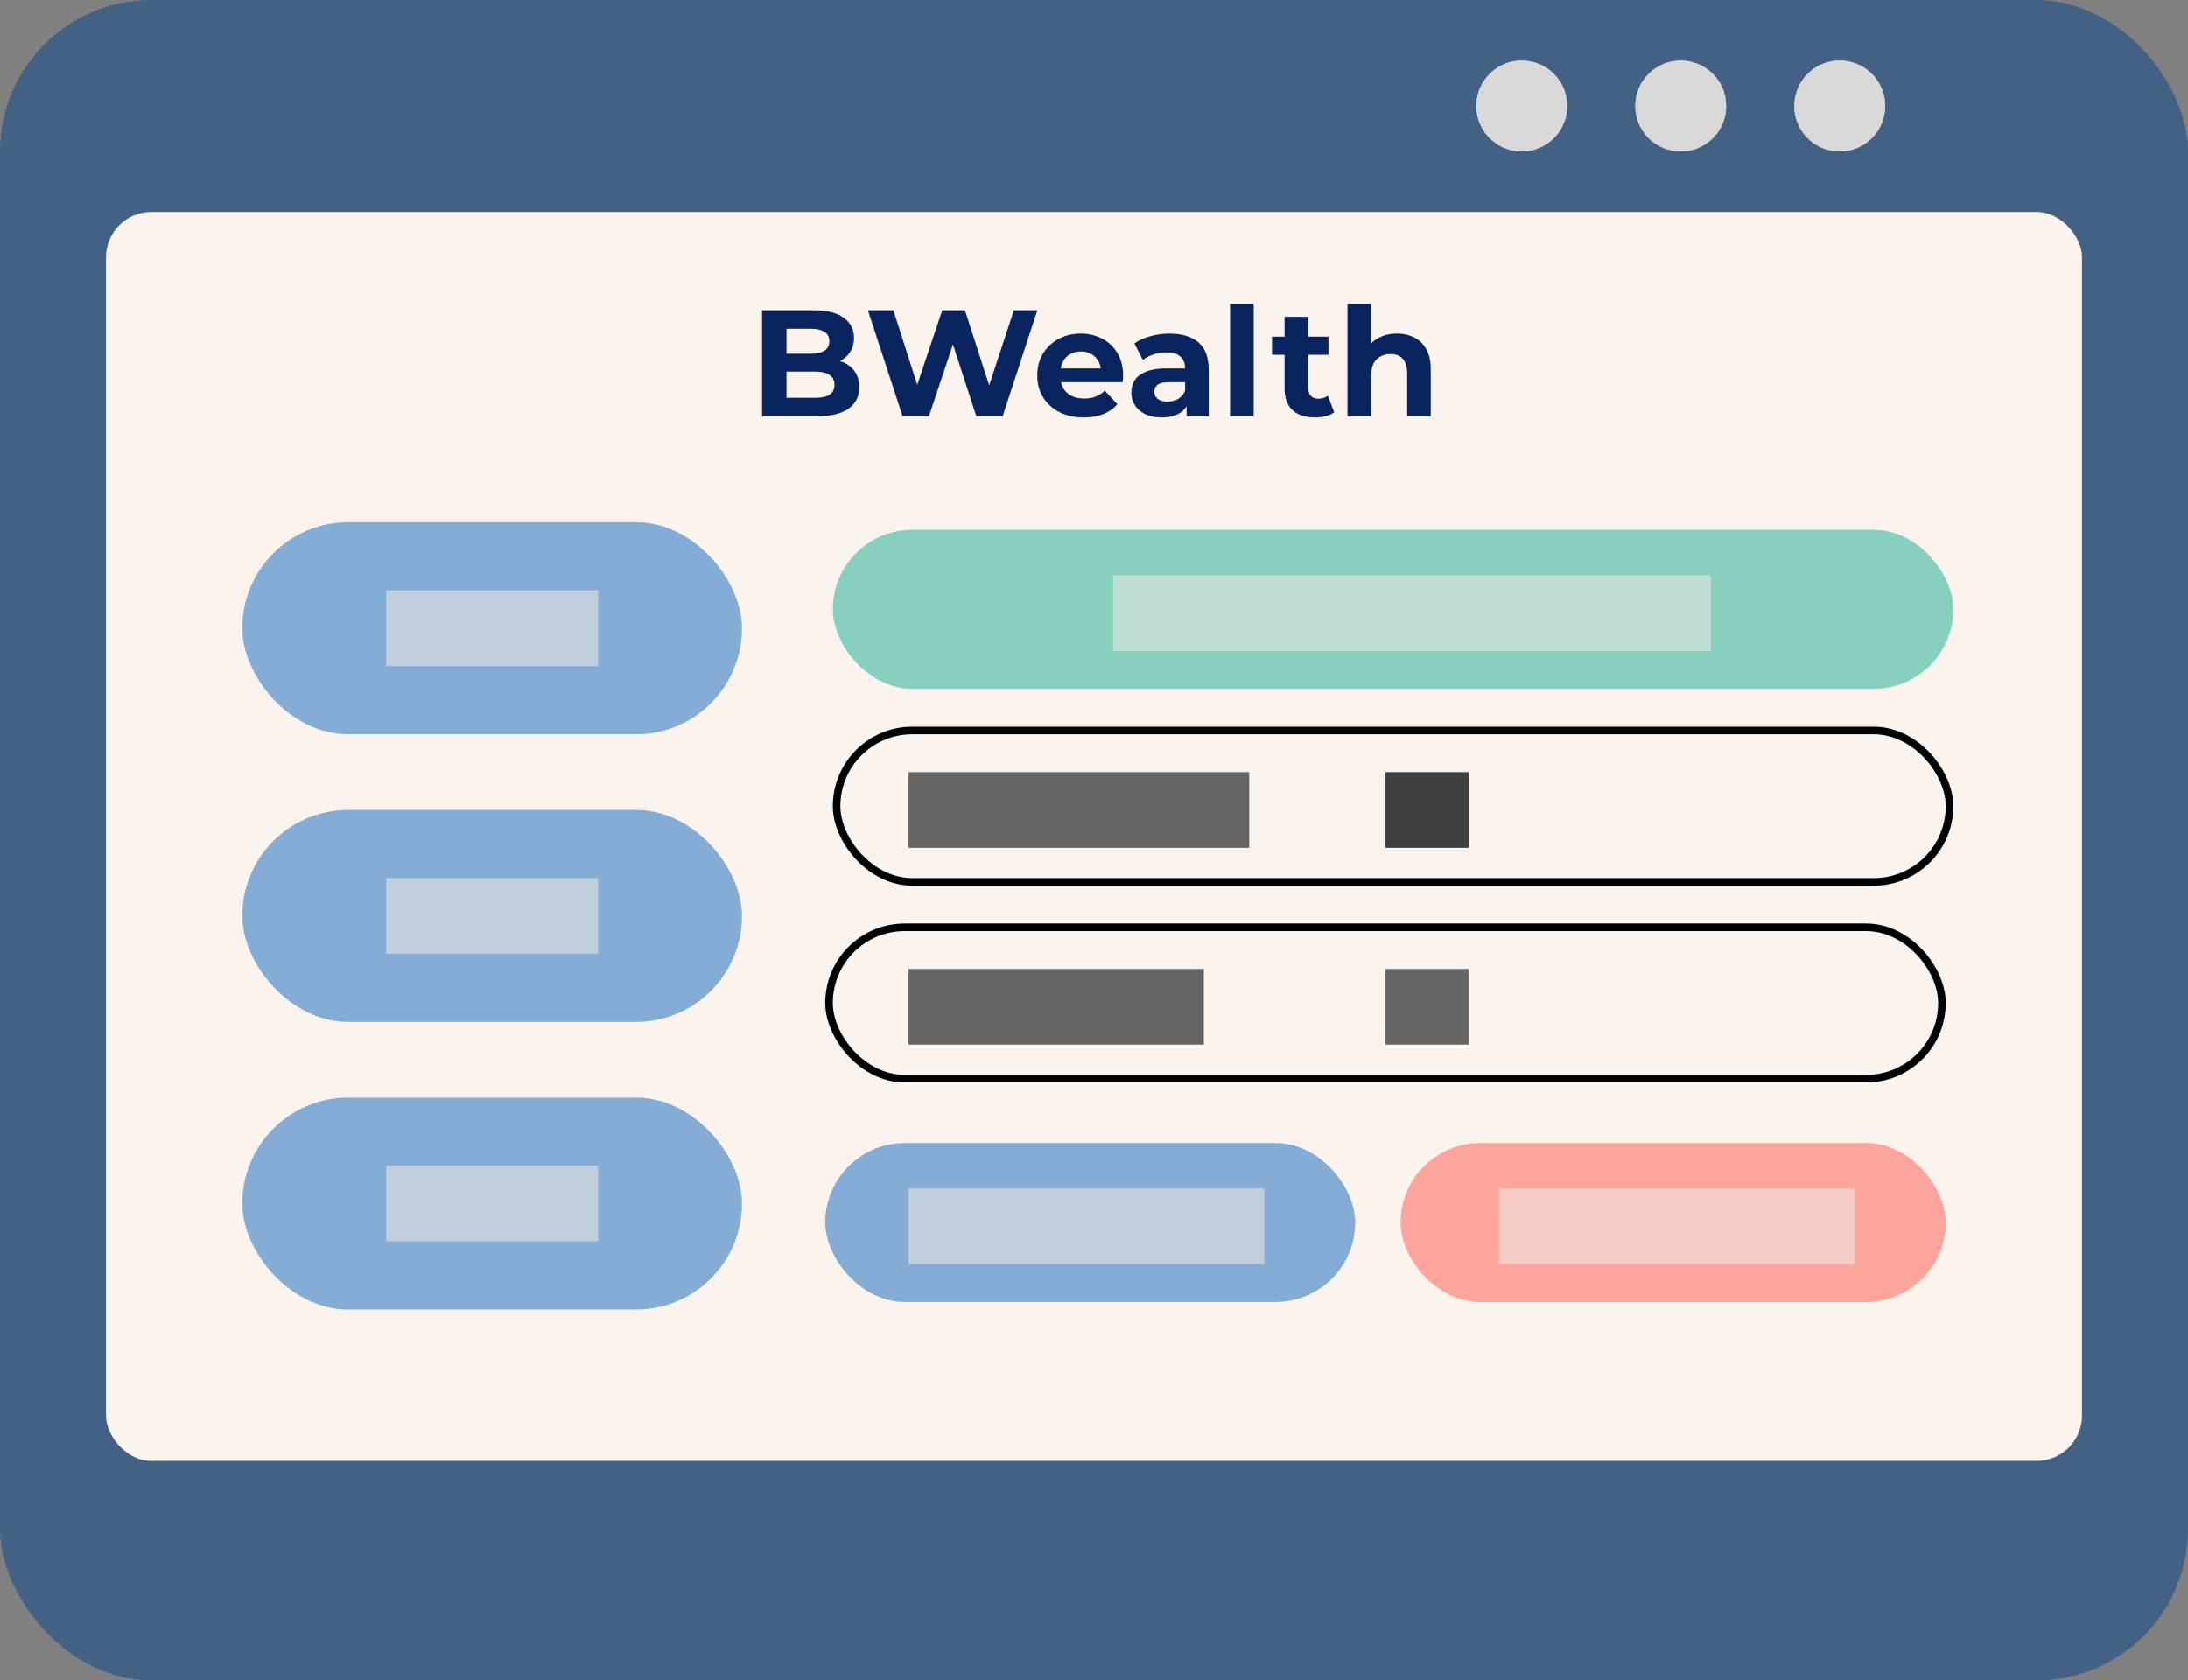 <svg width="289" height="222" viewBox="0 0 289 222" fill="none" xmlns="http://www.w3.org/2000/svg">
<rect x="0" y="0" width="289" height="222" fill="#808080" stroke="none"/>
<rect width="289" height="222" rx="20" fill="#436185"/>
<rect x="14" y="28" width="261" height="165" rx="6" fill="#FBF4EE"/>
<path d="M100.66 55V41H107.5C109.26 41 110.58 41.333 111.46 42C112.353 42.667 112.8 43.547 112.8 44.64C112.8 45.373 112.62 46.013 112.26 46.56C111.9 47.093 111.407 47.507 110.78 47.8C110.153 48.093 109.433 48.24 108.62 48.24L109 47.42C109.88 47.42 110.66 47.567 111.34 47.86C112.02 48.14 112.547 48.56 112.92 49.12C113.307 49.68 113.5 50.367 113.5 51.18C113.5 52.38 113.027 53.32 112.08 54C111.133 54.667 109.74 55 107.9 55H100.66ZM103.88 52.56H107.66C108.5 52.56 109.133 52.427 109.56 52.16C110 51.88 110.22 51.44 110.22 50.84C110.22 50.253 110 49.82 109.56 49.54C109.133 49.247 108.5 49.1 107.66 49.1H103.64V46.74H107.1C107.887 46.74 108.487 46.607 108.9 46.34C109.327 46.06 109.54 45.64 109.54 45.08C109.54 44.533 109.327 44.127 108.9 43.86C108.487 43.58 107.887 43.44 107.1 43.44H103.88V52.56ZM119.215 55L114.635 41H117.995L121.975 53.4H120.295L124.455 41H127.455L131.455 53.4H129.835L133.915 41H137.015L132.435 55H128.955L125.415 44.12H126.335L122.695 55H119.215ZM143.143 55.16C141.917 55.16 140.837 54.92 139.903 54.44C138.983 53.96 138.27 53.307 137.763 52.48C137.257 51.64 137.003 50.687 137.003 49.62C137.003 48.54 137.25 47.587 137.743 46.76C138.25 45.92 138.937 45.267 139.803 44.8C140.67 44.32 141.65 44.08 142.743 44.08C143.797 44.08 144.743 44.307 145.583 44.76C146.437 45.2 147.11 45.84 147.603 46.68C148.097 47.507 148.343 48.5 148.343 49.66C148.343 49.78 148.337 49.92 148.323 50.08C148.31 50.227 148.297 50.367 148.283 50.5H139.543V48.68H146.643L145.443 49.22C145.443 48.66 145.33 48.173 145.103 47.76C144.877 47.347 144.563 47.027 144.163 46.8C143.763 46.56 143.297 46.44 142.763 46.44C142.23 46.44 141.757 46.56 141.343 46.8C140.943 47.027 140.63 47.353 140.403 47.78C140.177 48.193 140.063 48.687 140.063 49.26V49.74C140.063 50.327 140.19 50.847 140.443 51.3C140.71 51.74 141.077 52.08 141.543 52.32C142.023 52.547 142.583 52.66 143.223 52.66C143.797 52.66 144.297 52.573 144.723 52.4C145.163 52.227 145.563 51.967 145.923 51.62L147.583 53.42C147.09 53.98 146.47 54.413 145.723 54.72C144.977 55.013 144.117 55.16 143.143 55.16ZM156.728 55V52.9L156.528 52.44V48.68C156.528 48.013 156.321 47.493 155.908 47.12C155.508 46.747 154.888 46.56 154.048 46.56C153.474 46.56 152.908 46.653 152.348 46.84C151.801 47.013 151.334 47.253 150.948 47.56L149.828 45.38C150.414 44.967 151.121 44.647 151.948 44.42C152.774 44.193 153.614 44.08 154.468 44.08C156.108 44.08 157.381 44.467 158.288 45.24C159.194 46.013 159.648 47.22 159.648 48.86V55H156.728ZM153.448 55.16C152.608 55.16 151.888 55.02 151.288 54.74C150.688 54.447 150.228 54.053 149.908 53.56C149.588 53.067 149.428 52.513 149.428 51.9C149.428 51.26 149.581 50.7 149.888 50.22C150.208 49.74 150.708 49.367 151.388 49.1C152.068 48.82 152.954 48.68 154.048 48.68H156.908V50.5H154.388C153.654 50.5 153.148 50.62 152.868 50.86C152.601 51.1 152.468 51.4 152.468 51.76C152.468 52.16 152.621 52.48 152.928 52.72C153.248 52.947 153.681 53.06 154.228 53.06C154.748 53.06 155.214 52.94 155.628 52.7C156.041 52.447 156.341 52.08 156.528 51.6L157.008 53.04C156.781 53.733 156.368 54.26 155.768 54.62C155.168 54.98 154.394 55.16 153.448 55.16ZM162.471 55V40.16H165.591V55H162.471ZM173.688 55.16C172.421 55.16 171.434 54.84 170.728 54.2C170.021 53.547 169.668 52.58 169.668 51.3V41.86H172.788V51.26C172.788 51.713 172.908 52.067 173.148 52.32C173.388 52.56 173.714 52.68 174.128 52.68C174.621 52.68 175.041 52.547 175.388 52.28L176.228 54.48C175.908 54.707 175.521 54.88 175.068 55C174.628 55.107 174.168 55.16 173.688 55.16ZM168.008 46.88V44.48H175.468V46.88H168.008ZM184.519 44.08C185.372 44.08 186.132 44.253 186.799 44.6C187.479 44.933 188.012 45.453 188.399 46.16C188.786 46.853 188.979 47.747 188.979 48.84V55H185.859V49.32C185.859 48.453 185.666 47.813 185.279 47.4C184.906 46.987 184.372 46.78 183.679 46.78C183.186 46.78 182.739 46.887 182.339 47.1C181.952 47.3 181.646 47.613 181.419 48.04C181.206 48.467 181.099 49.013 181.099 49.68V55H177.979V40.16H181.099V47.22L180.399 46.32C180.786 45.6 181.339 45.047 182.059 44.66C182.779 44.273 183.599 44.08 184.519 44.08Z" fill="#09245E"/>
<circle cx="243" cy="14" r="6" fill="#D9D9D9"/>
<circle cx="243" cy="14" r="6" fill="#D9D9D9"/>
<circle cx="201" cy="14" r="6" fill="#D9D9D9"/>
<circle cx="201" cy="14" r="6" fill="#D9D9D9"/>
<circle cx="222" cy="14" r="6" fill="#D9D9D9"/>
<circle cx="222" cy="14" r="6" fill="#D9D9D9"/>
<rect x="110" y="70" width="148" height="21" rx="10.5" fill="#87D0BF"/>
<rect x="110.5" y="96.5" width="147" height="20" rx="10" stroke="black"/>
<rect x="109.5" y="122.5" width="147" height="20" rx="10" stroke="black"/>
<rect x="109" y="151" width="70" height="21" rx="10.5" fill="#84ACD4"/>
<rect x="185" y="151" width="72" height="21" rx="10.5" fill="#FCA59C"/>
<rect x="120" y="102" width="45" height="10" fill="#404040" fill-opacity="0.79"/>
<rect x="183" y="102" width="11" height="10" fill="#404040"/>
<rect x="120" y="157" width="47" height="10" fill="#EDE8E4" fill-opacity="0.57"/>
<rect x="32" y="69" width="66" height="28" rx="14" fill="#84ACD4"/>
<rect x="51" y="78" width="28" height="10" fill="#EDE8E4" fill-opacity="0.57"/>
<rect x="32" y="107" width="66" height="28" rx="14" fill="#84ACD4"/>
<rect x="51" y="116" width="28" height="10" fill="#EDE8E4" fill-opacity="0.57"/>
<rect x="32" y="145" width="66" height="28" rx="14" fill="#84ACD4"/>
<rect x="51" y="154" width="28" height="10" fill="#EDE8E4" fill-opacity="0.57"/>
<rect x="198" y="157" width="47" height="10" fill="#EDE8E4" fill-opacity="0.57"/>
<rect x="147" y="76" width="79" height="10" fill="#EDE8E4" fill-opacity="0.57"/>
<rect x="120" y="128" width="39" height="10" fill="#404040" fill-opacity="0.79"/>
<rect x="183" y="128" width="11" height="10" fill="#404040" fill-opacity="0.79"/>
</svg>

